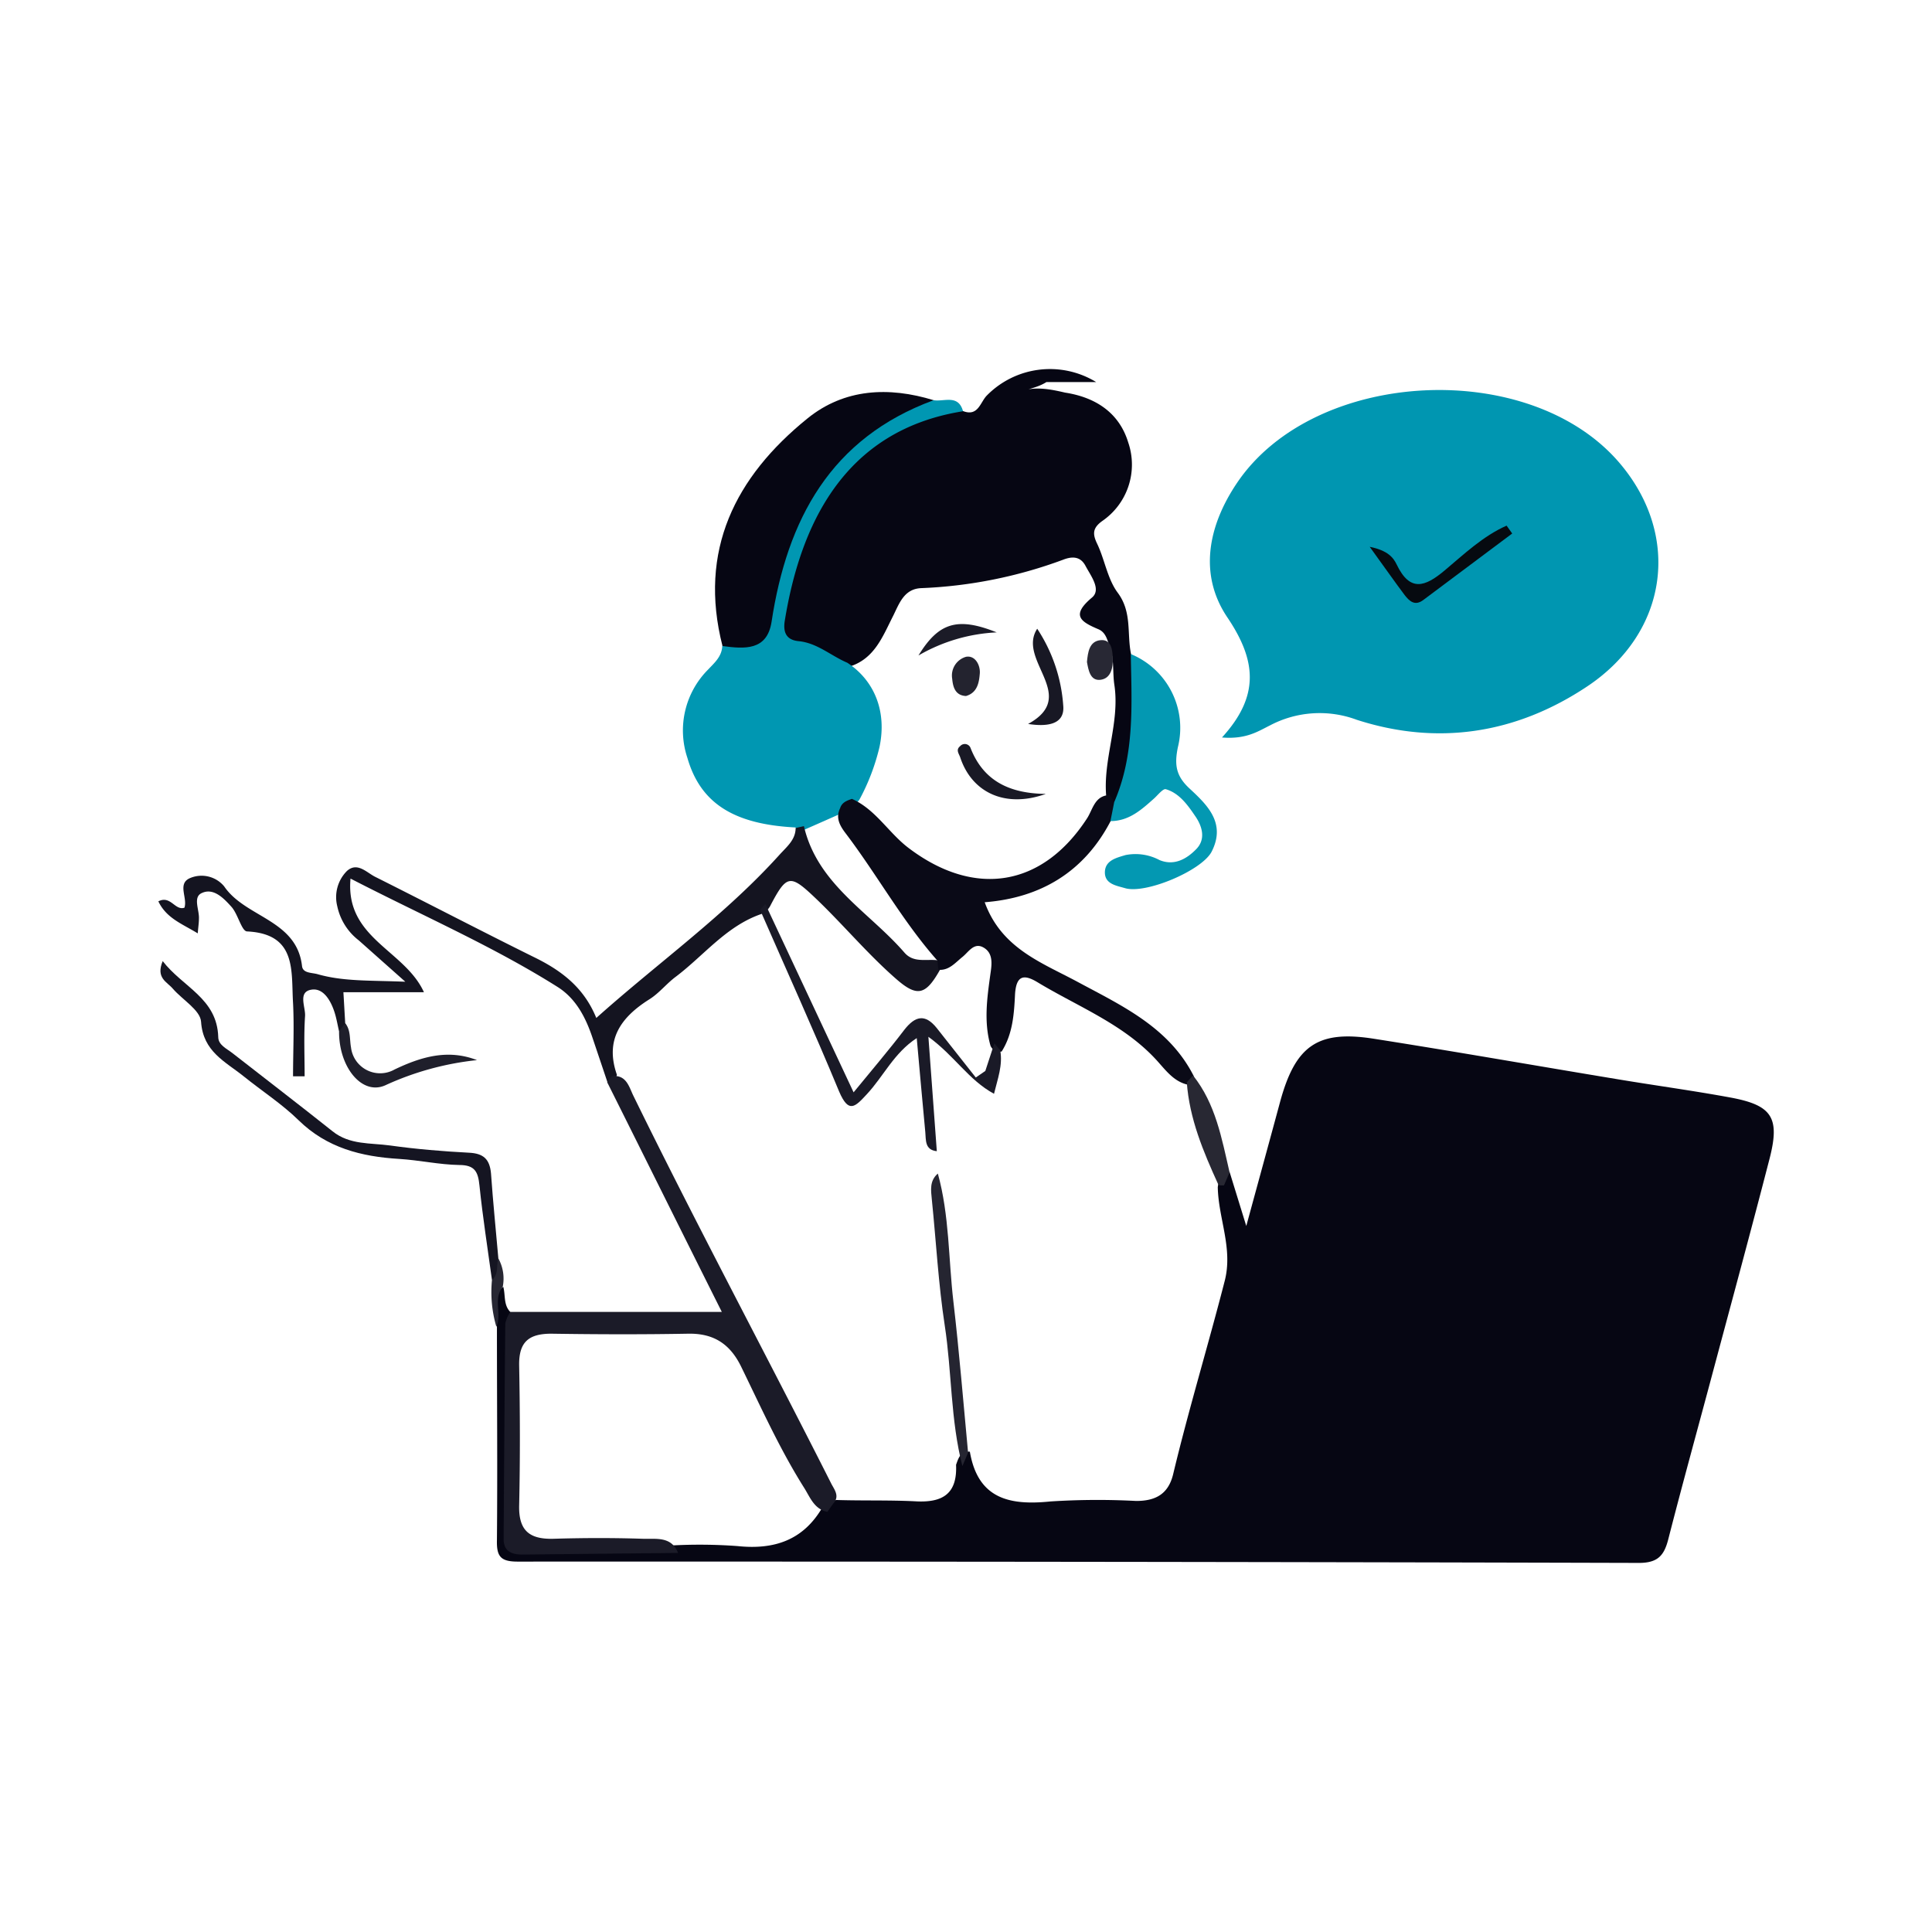 <svg id="Layer_1" data-name="Layer 1" xmlns="http://www.w3.org/2000/svg" viewBox="0 0 280 280"><defs><style>.cls-1{fill:#060613;}.cls-2{fill:#0096b1;}.cls-3{fill:#0097b2;}.cls-4{fill:#141420;}.cls-5{fill:#0a0a17;}.cls-6{fill:#0398b2;}.cls-7{fill:#1b1b28;}.cls-8{fill:#151522;}.cls-9{fill:#1f1f2b;}.cls-10{fill:#282833;}.cls-11{fill:#272733;}.cls-12{fill:#252531;}.cls-13{fill:#060a10;}.cls-14{fill:#1a1a27;}.cls-15{fill:#181824;}.cls-16{fill:#191925;}.cls-17{fill:#1b1b27;}.cls-18{fill:#23232f;}.cls-19{fill:#282834;}</style></defs><path class="cls-1" d="M178.21,169.87l2.41,7.81c1.74-6.39,3.32-12.14,4.88-17.91,2.21-8.18,5.41-10.5,13.52-9.24,11.82,1.85,23.61,3.93,35.41,5.88,5.45.91,10.92,1.65,16.35,2.65,6.07,1.12,7.22,2.92,5.66,8.94-2.64,10.23-5.41,20.43-8.14,30.63-2.17,8.14-4.42,16.25-6.51,24.41-.6,2.37-1.5,3.48-4.29,3.47q-81.24-.22-162.48-.19c-2.46,0-3.06-.74-3-3.11.09-10.3,0-20.61,0-30.92,0-2-1.48-4.19.92-5.79.34,1.23,0,2.67,1.07,3.69.87,9.05.19,18.13.36,27.19.12,6.59,0,6.59,6.76,6.6,5.39,0,10.78,0,16.17,0a75,75,0,0,1,9.6.09c5.35.56,9.56-.87,12.33-5.68a3.53,3.53,0,0,1,2-1c3.79.12,7.61,0,11.4.19,4,.24,6.12-1.09,5.93-5.29.35-1,.66-2,2-1.9,1.17,6.85,5.76,7.82,11.7,7.21a106.83,106.83,0,0,1,12.4-.07c2.83,0,4.66-1,5.36-3.87,2.25-9.39,5.06-18.62,7.47-28,1.23-4.74-.92-9.07-1-13.62C176.66,171,176.76,169.89,178.21,169.87Z"/><path class="cls-2" d="M177.1,106.88c5.48-6,5-11.14.78-17.4s-2.77-13.34,1.43-19.54c11.24-16.58,42.46-18.12,55.45-2.79,8.92,10.52,7,24.5-4.7,32.31-10.3,6.88-21.68,8.65-33.42,4.86a15.42,15.42,0,0,0-12.62.83C182.31,106,180.58,107.17,177.1,106.88Z"/><path class="cls-1" d="M154.36,56.9c4.41.68,7.84,2.91,9.15,7.22a9.91,9.91,0,0,1-3.78,11.4c-1.37,1-1.42,1.84-.72,3.29,1.11,2.32,1.49,5.11,3,7.12,2.07,2.8,1.3,5.89,1.9,8.82,2.72,7.37,1.75,14.45-1.7,21.33-.8.54-1.38.21-1.87-.48-.56-5.51,2-10.8,1.16-16.36-.27-1.8,0-3.67-.64-5.44-.38-1-.56-2.14-1.68-2.61-2.57-1.09-4-2-.93-4.58,1.41-1.17-.17-3.16-.93-4.6s-2-1.37-3.22-.9a66.65,66.65,0,0,1-20.65,4.13c-2.42.14-3.11,2.19-4,4-1.53,3-2.71,6.28-6.41,7.39-3.06,0-5.43-2-8.14-3a3.41,3.41,0,0,1-2.08-3.78c1.23-12.22,7.34-24,18.85-29.17,2.46-1.11,5.07-2.34,7.94-1.09,2.16.8,2.45-1.3,3.41-2.27a12.83,12.83,0,0,1,15.84-1.95h-7.2c-1.56,1-3.47,1.07-5.1,2C149.06,55.8,151.71,56.28,154.36,56.9Z"/><path class="cls-3" d="M139.57,59.6C122,62.39,115.92,76.52,113.73,90c-.26,1.66.25,2.75,2,2.92,2.72.26,4.7,2.13,7.07,3.13,4,2.63,5.73,7.14,4.67,12.18a30.94,30.94,0,0,1-2.9,7.63,5.56,5.56,0,0,1-2.12,1.79c-2,.89-4,1.78-6,2.65a1.47,1.47,0,0,1-1.18-.38c-9-.46-13.77-3.56-15.65-10.09a12.5,12.5,0,0,1,3-12.79c.94-1,2-1.89,2.06-3.45,4.58-.89,6.2-3.93,6.94-8.33a37.21,37.21,0,0,1,11.21-21.11A21.07,21.07,0,0,1,135.31,58C136.83,58.25,138.88,57.11,139.57,59.6Z"/><path class="cls-1" d="M135.31,58c-14.94,5.5-21.23,17.29-23.49,32.12-.65,4.22-3.94,3.93-7.11,3.51-3.54-13.85,1.84-24.52,12.33-33C122.37,56.32,128.8,56,135.31,58Z"/><path class="cls-4" d="M115.31,120l1.2-.27c1.95,8.42,9.45,12.42,14.56,18.32,1.31,1.52,3.11.93,4.73,1.11a2,2,0,0,1,.57,1.14c-2.15,3.9-3.36,4.32-6.51,1.56-4.28-3.74-7.9-8.15-12-12-3.35-3.16-3.9-3-6.16,1.29a2.62,2.62,0,0,1-1.38,1.32c-5.07,1.75-8.29,6-12.4,9.1-1.34,1-2.39,2.37-3.81,3.26-4.1,2.58-6.49,5.85-4.7,10.94-.2.67-.51,1.21-1.34,1.17l-2.18-6.48c-1-3-2.41-5.74-5.09-7.43-9.41-5.93-19.6-10.33-30-15.7C50,136,58.65,137.66,61.44,143.8H49.77l.26,4.49c.44,1,0,1.23-.89,1.18-.21-.9-.36-1.81-.63-2.68-.53-1.7-1.59-3.59-3.3-3.37-2.12.28-.9,2.52-1,3.85-.19,2.89-.06,5.81-.06,8.72l-1.68,0c0-3.55.18-7.11,0-10.64-.29-4.57.61-10-6.65-10.36-.8,0-1.32-2.51-2.28-3.57-1.1-1.22-2.58-2.79-4.28-2-1.35.59-.35,2.45-.43,3.74,0,.55-.09,1.11-.17,2.11-2.31-1.41-4.54-2.19-5.71-4.64,1.78-.92,2.41,1.39,3.78.92.47-1.4-1-3.38.68-4.23a4.25,4.25,0,0,1,5.08,1.14C35.57,133,43,133.27,43.77,140c.12,1.07,1.39.94,2.27,1.19,3.75,1.07,7.59.88,12.7,1.09-2.77-2.46-4.76-4.23-6.75-6a8.45,8.45,0,0,1-3.11-4.94,5.37,5.37,0,0,1,1.41-5.12c1.5-1.33,2.83.23,4.09.86,7.67,3.84,15.26,7.8,22.94,11.6,4,1.94,7.29,4.4,9.1,8.85,9-8.05,18.69-14.91,26.65-23.76C114.1,122.65,115.3,121.67,115.31,120Z"/><path class="cls-5" d="M136,140.55l-.15-1.34c-5-5.64-8.65-12.29-13.18-18.29-.82-1.07-1.66-2.28-.91-3.8.26-.84,1-1.1,1.71-1.34,3.44,1.53,5.29,4.9,8.2,7.11,9.53,7.23,19.38,5.7,25.87-4.28.85-1.3,1.1-3.33,3.29-3.38l.69,1c1.11,1.17,0,1.91-.55,2.75-3.85,7.4-10.17,11.15-18.26,11.78,2.42,6.66,8.18,8.71,13.37,11.49,6.46,3.48,13.25,6.57,16.87,13.59.44.91-.11,1.19-.85,1.35-1.76-.4-2.88-1.73-4-3-4.84-5.63-11.71-8.18-17.81-11.88-2-1.19-3-.84-3.18,1.73-.14,2.87-.32,5.79-1.94,8.35a1.42,1.42,0,0,1-1.62-.84c-1-3.5-.48-7,0-10.48.2-1.36.4-2.93-1-3.74s-2.17.65-3.08,1.37C138.43,139.54,137.53,140.68,136,140.55Z"/><path class="cls-6" d="M160.93,119c.19-.92.37-1.83.55-2.75,3-6.9,2.53-14.2,2.4-21.46a11.57,11.57,0,0,1,6.83,13.49c-.53,2.57-.28,4.18,1.69,6,2.55,2.37,5.32,5,3.2,9.15-1.41,2.73-9.55,6.18-12.55,5.29-1.25-.37-3-.59-2.92-2.4.09-1.64,1.67-2,3-2.4a7.4,7.4,0,0,1,4.9.72c2.16.91,4-.19,5.36-1.6s.88-3.23-.14-4.72-2.27-3.36-4.29-3.94c-.4-.12-1.14.83-1.69,1.33C165.45,117.33,163.64,119,160.93,119Z"/><path class="cls-7" d="M88,156.85l.68-.88c2.1-.26,2.49,1.56,3.1,2.81,9.25,18.89,19.2,37.44,28.68,56.21.45.89,1.29,1.84.3,2.92l-.85,1.2c-1.93-.4-2.5-2.12-3.39-3.52C113,210,110.31,204,107.38,198c-1.62-3.27-4-4.78-7.65-4.71-6.61.12-13.22.1-19.83,0-3.31,0-4.72,1.23-4.66,4.62.13,6.76.15,13.52,0,20.28-.08,3.64,1.49,4.92,5,4.82,4.3-.13,8.61-.14,12.91,0,1.88.07,4.14-.42,5.12,2.05l-22.51.24c-1.55,0-2.78-.42-2.77-2.27q.09-15.61.24-31.23a4.87,4.87,0,0,1,.73-1.67h30.65C98.93,178.8,93.49,167.82,88,156.85Z"/><path class="cls-8" d="M71.3,185.51c-.62-4.56-1.34-9.1-1.81-13.67-.2-2-.65-3-2.94-3-2.89-.05-5.78-.7-8.68-.88-5.48-.33-10.48-1.58-14.6-5.61C40.87,160,38,158.15,35.33,156s-5.9-3.57-6.19-7.93c-.12-1.68-2.69-3.16-4.09-4.78-.84-1-2.5-1.53-1.47-4,2.91,3.78,7.88,5.39,8.05,11,0,1.16,1.22,1.68,2.05,2.33,4.84,3.78,9.71,7.51,14.51,11.33,2.49,2,5.5,1.67,8.33,2.06,3.79.53,7.62.85,11.45,1.05,2.09.1,3,.92,3.19,3,.29,4.13.71,8.25,1.07,12.37C72.26,183.53,73.45,185,71.3,185.51Z"/><path class="cls-9" d="M49.14,149.47l.89-1.18c.82,1,.62,2.32.84,3.5A4.25,4.25,0,0,0,57.18,155c3.83-1.83,7.71-3,11.95-1.36a42.34,42.34,0,0,0-13.27,3.64C52.46,158.82,49.1,154.65,49.14,149.47Z"/><path class="cls-10" d="M172,156.86l.9-1c3.28,4.11,4.16,9.13,5.3,14.05l-.81,1.88c-.31,0-.75.05-.84-.15C174.39,166.9,172.38,162.13,172,156.86Z"/><path class="cls-11" d="M71.3,185.51c1-.83.6-2.09.93-3.12a6.06,6.06,0,0,1,.63,4.11c-1.43,1.75-.09,3.94-.92,5.79A17.84,17.84,0,0,1,71.3,185.51Z"/><path class="cls-12" d="M139.48,212.48c-1.73-6.68-1.52-13.61-2.56-20.38-.92-6-1.25-12.16-1.87-18.24-.14-1.38-.35-2.73.87-3.78,1.68,6.07,1.53,12.35,2.25,18.53.85,7.29,1.44,14.61,2.13,21.92Z"/><path class="cls-13" d="M219.16,77.32q-6.45,4.82-12.89,9.64c-1.22.91-2,.17-2.69-.71-1.46-1.94-2.84-3.93-5.07-7,2.62.52,3.44,1.58,3.91,2.57,1.92,4,4.09,3.25,6.93.87s5.58-5,9-6.51Z"/><path class="cls-14" d="M110.91,131c4.17,8.91,8.35,17.81,12.8,27.31,2.64-3.23,5.08-6.08,7.35-9.06,1.56-2,3-2.37,4.69-.27,1.9,2.39,3.78,4.79,5.67,7.18l1.38-.95c.43-1.33.87-2.66,1.31-4l.85,1c.39,2.17-.37,4.13-.9,6.31-3.69-2-5.71-5.5-9.51-8.26.44,5.92.83,11.25,1.22,16.58-1.76-.19-1.56-1.6-1.67-2.77-.42-4.39-.8-8.79-1.24-13.62-3.31,2.15-4.83,5.57-7.24,8.14-1.68,1.81-2.61,2.85-4-.38-3.66-8.84-7.62-17.56-11.46-26.34Z"/><path class="cls-15" d="M149,104.92c7.46-4.07-1.66-9.22,1.32-13.8a23.09,23.09,0,0,1,3.77,11.11C154.38,105.16,151.49,105.31,149,104.92Z"/><path class="cls-16" d="M151.57,115.06c-5.93,2.12-10.74-.23-12.41-5.3-.19-.55-.68-1.09,0-1.63a.89.89,0,0,1,1.51.3C142.58,113.29,146.45,115,151.57,115.06Z"/><path class="cls-17" d="M133.11,95c2.9-4.73,5.6-5.65,11.34-3.35A24.86,24.86,0,0,0,133.11,95Z"/><path class="cls-18" d="M140,100.87c-1.53-.07-1.89-1.26-2-2.49a2.82,2.82,0,0,1,2-3.19c1.34-.25,2.1,1.23,2,2.43S141.69,100.39,140,100.87Z"/><path class="cls-19" d="M157.53,95.94c.13-1.41.34-3,1.95-3.16s1.74,1.44,1.79,2.6c.06,1.38-.26,3-1.85,3.15C158,98.65,157.74,97.11,157.53,95.94Z"/></svg>